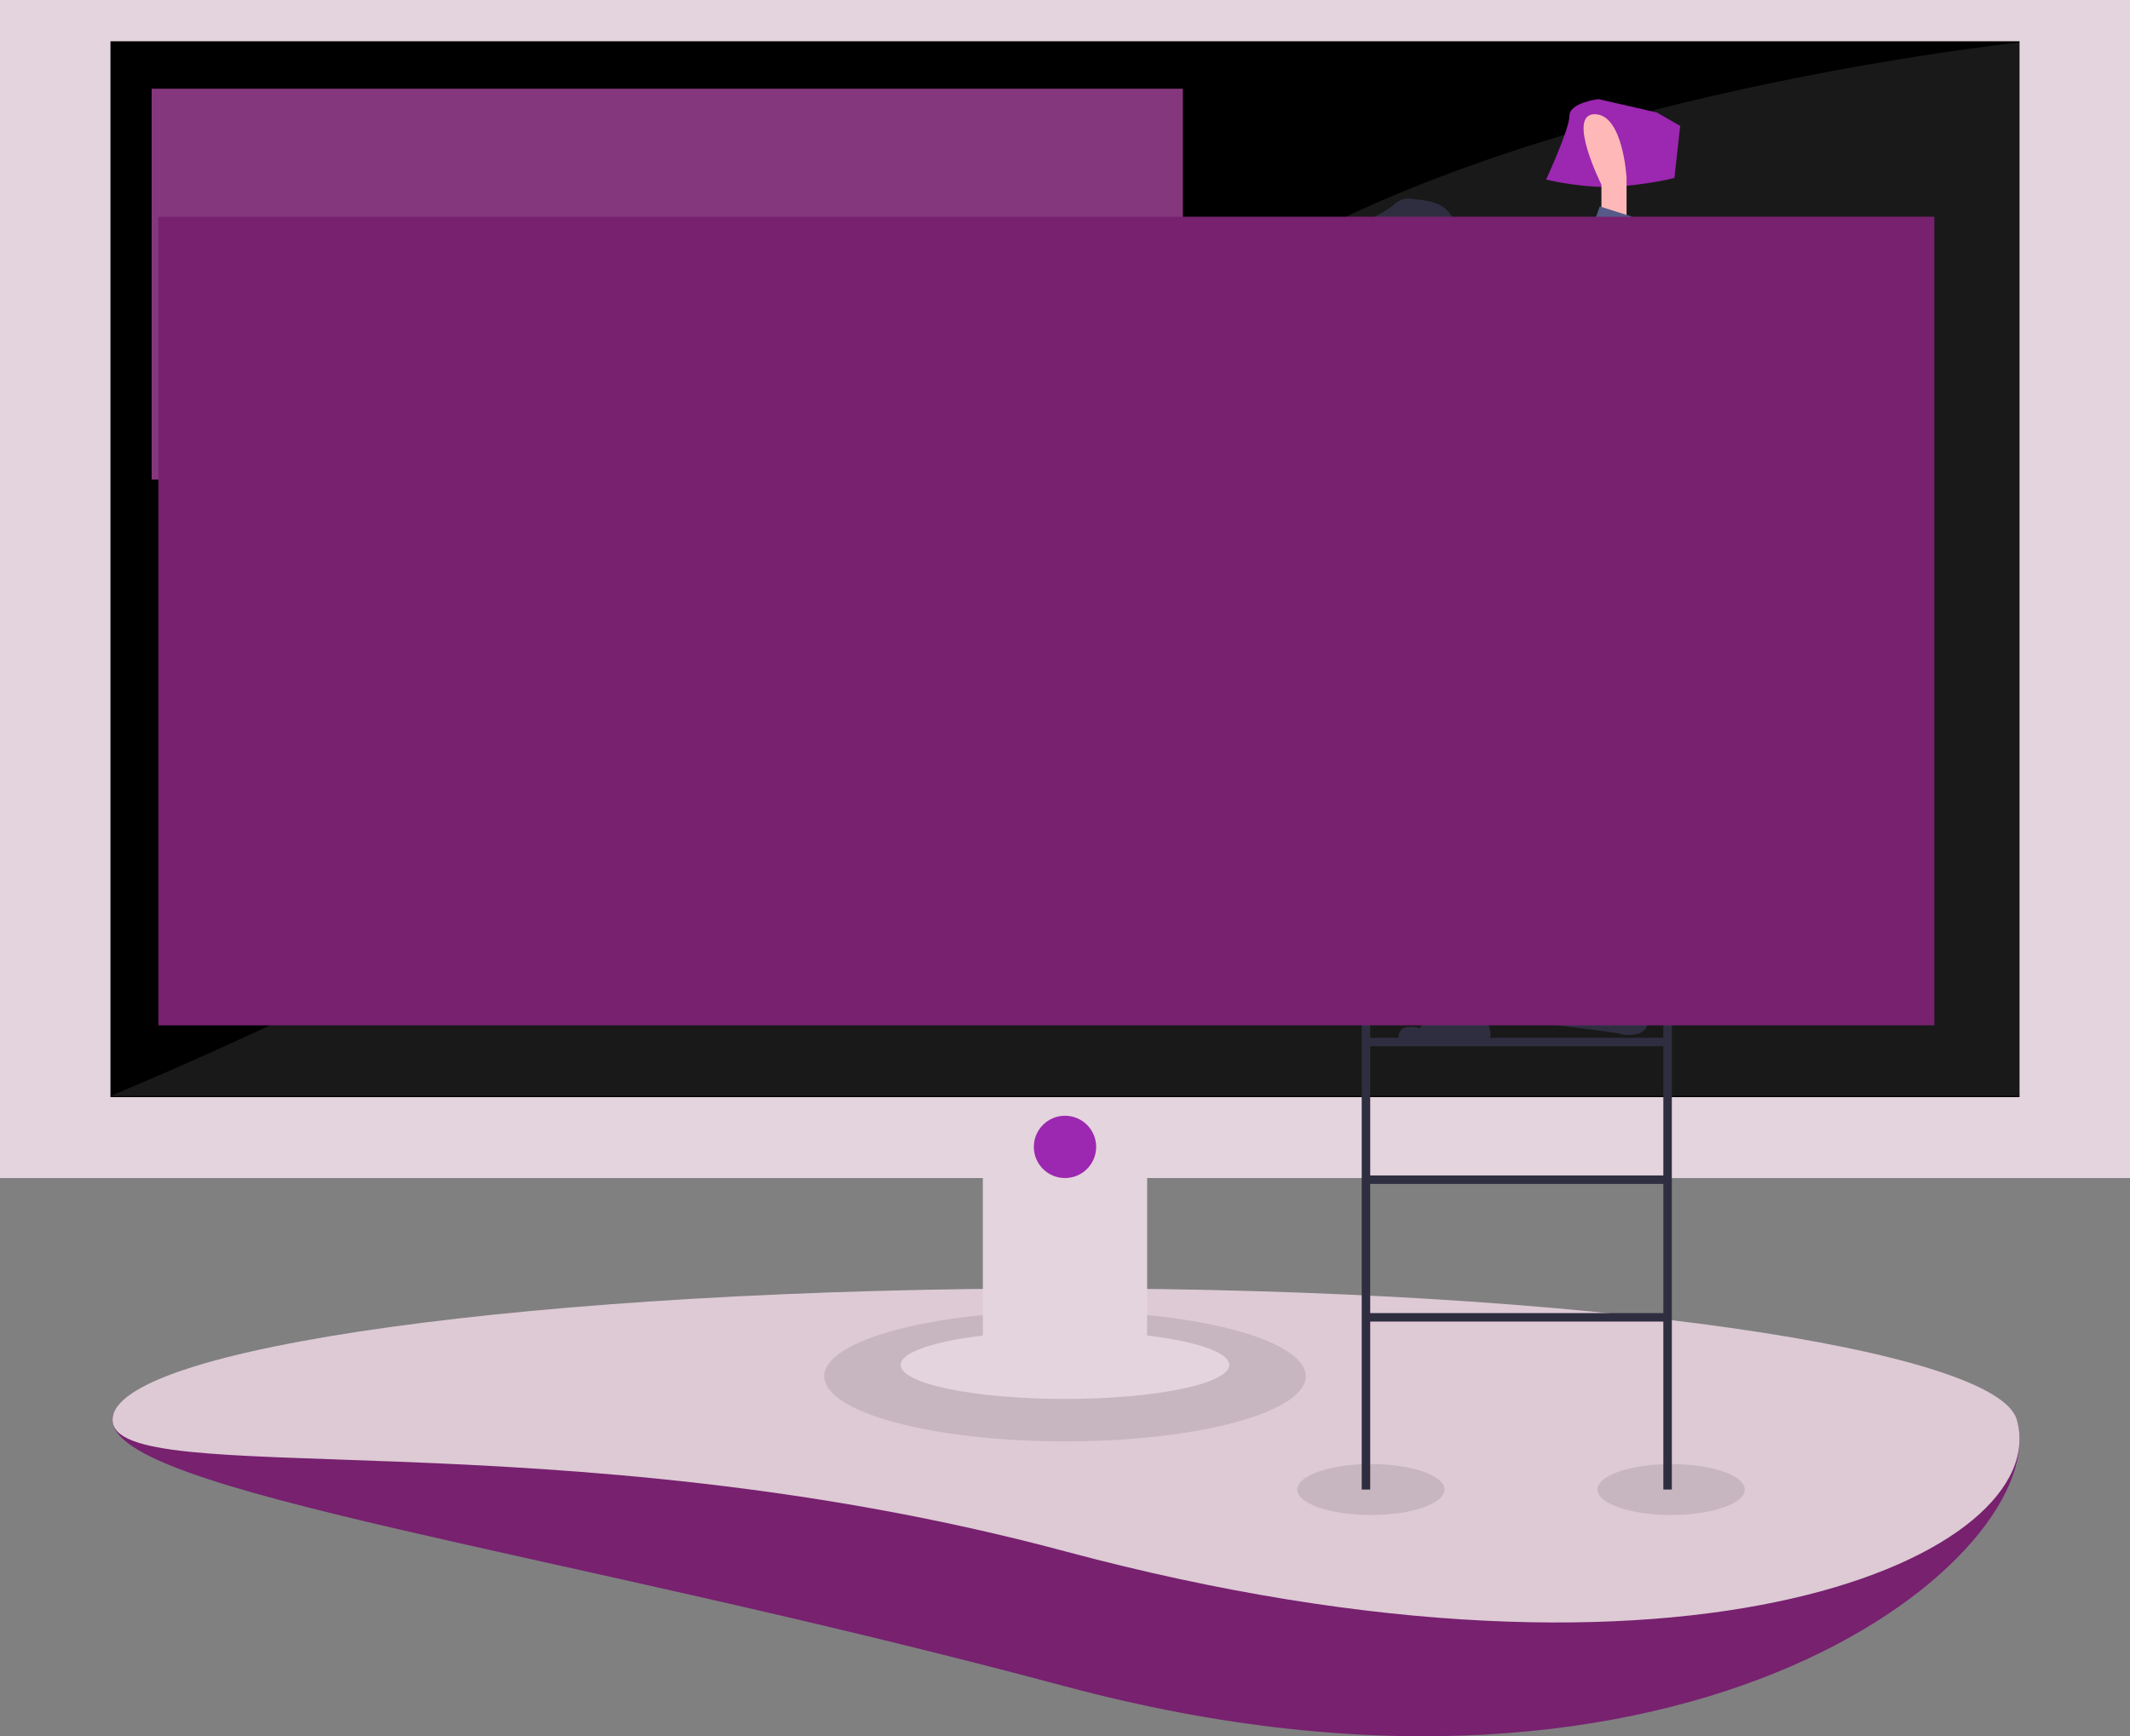 <?xml version="1.0" encoding="UTF-8" standalone="no"?>
<svg
   xmlns:dc="http://purl.org/dc/elements/1.1/"
   xmlns:cc="http://creativecommons.org/ns#"
   xmlns:rdf="http://www.w3.org/1999/02/22-rdf-syntax-ns#"
   xmlns:svg="http://www.w3.org/2000/svg"
   xmlns="http://www.w3.org/2000/svg"
   xmlns:sodipodi="http://sodipodi.sourceforge.net/DTD/sodipodi-0.dtd"
   xmlns:inkscape="http://www.inkscape.org/namespaces/inkscape"
   version="1.1"
   viewBox="0 0 752 613.121"
   height="613.121"
   width="752"
   data-name="Layer 1"
   id="fb137f74-5dac-4b98-b1c7-12f1e4e536de"
   sodipodi:docname="sulinpc.svg"
   inkscape:version="0.92.4 5da689c313, 2019-01-14">
  <rect x="0" y="0" width="752" height="613.121" fill="#808080" stroke="none"/>
  <sodipodi:namedview
     pagecolor="#ffffff"
     bordercolor="#666666"
     borderopacity="1"
     objecttolerance="10"
     gridtolerance="10"
     guidetolerance="10"
     inkscape:pageopacity="0"
     inkscape:pageshadow="2"
     inkscape:window-width="1366"
     inkscape:window-height="714"
     id="namedview39"
     showgrid="false"
     inkscape:zoom="0.8405"
     inkscape:cx="340.18798"
     inkscape:cy="306.56046"
     inkscape:window-x="0"
     inkscape:window-y="26"
     inkscape:window-maximized="1"
     inkscape:current-layer="fb137f74-5dac-4b98-b1c7-12f1e4e536de" />
  <defs
     id="defs55" />
  <title
     id="title2">preservation</title>
  <path
     style="fill:#77216f"
     id="path4"
     fill="#3f3d56"
     transform="translate(-224 -143.44)"
     d="M936.067,644.816c13.152,46.82-113.439,153.791-336.162,94.075-179.323-48.08-336.162-68.443-336.162-94.075s150.505,1.254,336.162,1.254S929.135,620.139,936.067,644.816Z" />
  <path
     style="fill:#ddcad4"
     id="path8"
     fill="#3f3d56"
     transform="translate(-224 -143.44)"
     d="M936.067,644.816c13.152,46.82-113.439,106.126-336.162,46.41-179.323-48.08-336.162-20.779-336.162-46.41s150.505-46.41,336.162-46.41S929.135,620.139,936.067,644.816Z" />
  <ellipse
     id="ellipse10"
     opacity="0.1"
     ry="9"
     rx="26"
     cy="526"
     cx="484" />
  <ellipse
     id="ellipse12"
     opacity="0.1"
     ry="9"
     rx="26"
     cy="526"
     cx="590" />
  <ellipse
     id="ellipse14"
     opacity="0.1"
     ry="23"
     rx="85"
     cy="486"
     cx="376" />
  <path
     style="fill:#e4d4dd"
     id="path16"
     fill="#3f3d56"
     transform="translate(-224 -143.44)"
     d="M976,559.44v-416H224v416H571v55.609c-17.331,2.075-29,5.95-29,10.391,0,6.627,25.967,12,58,12s58-5.373,58-12c0-4.441-11.669-8.315-29-10.391V559.44Z" />
  <g
     id="g1167">
    <rect
       x="39"
       y="14.574"
       width="674"
       height="372.851"
       id="rect18"
       style="fill:#000000" />
    <path
       d="m 937,158.44 c 0,0 -280,29 -331,141 -51,112 -343,231 -343,231 h 674 z"
       transform="translate(-224,-143.44)"
       id="path20"
       style="opacity:0.1;fill:#ffffff"
       inkscape:connector-curvature="0" />
    <path
       style="fill:#9c27b0"
       d="m 675.121,343.023 v 4.144 c 0,0 -2.96,1.184 -2.96,5.92 0,4.736 -2.368,22.497 -2.368,22.497 0,0 4.144,3.552 7.696,2.368 a 14.463,14.463 0 0 0 5.328,-2.96 l 0.592,-18.353 -2.368,-4.736 v -8.288 z"
       transform="translate(-224,-143.44)"
       id="path24"
       inkscape:connector-curvature="0" />
    <path
       style="fill:#9c27b0"
       d="m 788.378,178.44 c 0,0 -10.296,1.184 -10.296,5.92 0,4.736 -8.237,22.497 -8.237,22.497 0,0 14.415,3.552 26.77,2.368 12.355,-1.184 18.533,-2.96 18.533,-2.96 l 2.059,-18.353 -8.237,-4.736 z"
       transform="translate(-224,-143.44)"
       id="path26"
       inkscape:connector-curvature="0" />
    <path
       style="fill:#ffb8b8"
       d="m 789.382,219.881 v -11.248 c 0,0 -12.433,-24.865 -2.368,-24.865 10.064,0 11.248,22.497 11.248,22.497 v 15.985 z"
       transform="translate(-224,-143.44)"
       id="path28"
       inkscape:connector-curvature="0" />
    <path
       style="fill:#ffb8b8"
       d="m 682.817,337.695 c 0,0 -6.512,-3.552 -7.696,0 -1.184,3.552 -4.736,11.248 0,11.841 4.736,0.592 9.472,-3.552 9.472,-3.552 z"
       transform="translate(-224,-143.44)"
       id="path30"
       inkscape:connector-curvature="0" />
    <path
       style="fill:#2f2e41"
       d="m 714.869,361.676 c 0,0 -3.565,4.708 1.607,50.64 5.172,45.932 2.192,79.376 12.011,78.918 0,0 -2.563,9.96 5.781,10.327 8.344,0.367 12.155,0.946 12.805,-1.355 0.65,-2.301 1.666,-12.946 -0.599,-12.84 0,0 0.141,3.021 1.087,-9.134 0.946,-12.155 -1.734,-69.558 1.69,-77.287 l 13.389,27.382 c 0,0 0.599,12.84 3.147,18.777 2.548,5.937 7.947,40.504 7.947,40.504 l -0.508,5.322 c 0,0 18.268,2.175 18.882,-0.882 0.614,-3.056 0.403,-7.588 -0.423,-9.064 -0.826,-1.475 -0.826,-1.475 0.544,-4.567 a 9.156,9.156 0 0 0 0.403,-7.588 c -0.861,-2.231 -3.153,-51.325 -3.153,-51.325 0,0 -4.296,-59.598 -13.501,-62.196 -9.205,-2.598 -61.108,4.367 -61.108,4.367 z"
       transform="translate(-224,-143.44)"
       id="path32"
       inkscape:connector-curvature="0" />
    <path
       style="fill:#2f2e41"
       d="m 730.964,495.659 -5.549,10.856 c 0,0 -9.6,-2.958 -7.306,5.64 A 151.098,151.098 0 0 0 745.66,510.491 c 0,0 3.847,1.334 4.497,-0.967 0.649,-2.301 -2.364,-10.108 -4.63,-10.003 -2.266,0.106 -14.562,-3.862 -14.562,-3.862 z"
       transform="translate(-224,-143.44)"
       id="path34"
       inkscape:connector-curvature="0" />
    <path
       style="fill:#2f2e41"
       d="m 774.63,490.593 c 0,0 -5.408,13.877 -3.106,14.527 2.301,0.65 22.835,2.719 24.381,3.403 1.546,0.685 9.134,1.087 9.678,-3.48 0.544,-4.567 -4.059,-5.866 -4.059,-5.866 0,0 -8.379,-1.123 -10.997,-8.57 -2.619,-7.447 -15.896,-0.015 -15.896,-0.015 z"
       transform="translate(-224,-143.44)"
       id="path36"
       inkscape:connector-curvature="0" />
    <circle
       style="fill:#ffb8b8"
       cx="499.357"
       cy="89.825"
       r="15.814"
       id="circle38" />
    <path
       style="fill:#ffb8b8"
       d="m 715.033,240.756 c 0,0 4.162,21.641 2.497,25.803 -1.665,4.162 23.306,-1.665 23.306,-1.665 0,0 -4.994,-21.641 -4.162,-26.635 0.832,-4.994 -21.641,2.497 -21.641,2.497 z"
       transform="translate(-224,-143.44)"
       id="path40"
       inkscape:connector-curvature="0" />
    <path
       style="fill:#2f2e41"
       d="m 722.876,213.731 a 8.939,8.939 0 0 0 -3.956,0.175 10.315,10.315 0 0 0 -2.811,1.844 32.906,32.906 0 0 1 -4.807,3.185 11.216,11.216 0 0 0 -3.74,2.622 7.958,7.958 0 0 0 -1.056,1.998 23.944,23.944 0 0 0 -1.259,13.032 5.99,5.99 0 0 0 0.554,1.789 c 0.865,1.594 2.776,2.222 4.385,3.057 3.056,1.586 5.372,4.257 7.879,6.618 a 15.402,15.402 0 0 0 3.113,2.399 c 3.576,1.95 7.946,1.314 11.96,0.624 a 2.155,2.155 0 0 0 2.151,-2.176 l 3.168,-14.25 a 23.249,23.249 0 0 0 0.812,-6.481 c -0.221,-3.459 -2.094,-8.251 -4.633,-10.708 -2.958,-2.863 -7.895,-3.319 -11.761,-3.728 z"
       transform="translate(-224,-143.44)"
       id="path42"
       inkscape:connector-curvature="0" />
    <g
       id="g849">
      <path
         inkscape:connector-curvature="0"
         d="M 811.246,336.44 V 364.088 H 707.754 V 338.13 h -3 v 331.31 h 3 v -59.312 h 103.492 v 59.312 h 3 v -333 z m 0,30.648 v 45.607 H 707.754 V 367.088 Z M 707.754,509.911 v -45.607 h 103.492 v 45.607 z m 103.492,3 v 45.607 H 707.754 V 512.911 Z M 707.754,461.304 v -45.608 h 103.492 v 45.608 z m 0,145.823 v -45.608 h 103.492 v 45.608 z"
         transform="translate(-224,-143.44)"
         id="path22"
         style="fill:#2f2e41" />
      <path
         inkscape:connector-curvature="0"
         id="path44"
         transform="translate(-224,-143.44)"
         d="m 711.235,267.836 c 0,0 1.184,-8.288 8.288,-8.88 a 58.57,58.57 0 0 0 11.841,-2.368 c 0.592,0 8.288,0.592 11.841,4.144 0,0 2.368,3.552 3.552,1.184 1.184,-2.368 1.184,-3.552 3.552,-2.368 2.368,1.184 2.368,-3.552 6.512,-2.96 4.144,0.592 14.801,27.233 14.801,27.233 l -3.552,4.144 c 0,0 -4.736,31.969 3.552,45.586 8.288,13.617 11.841,28.417 3.552,31.377 -8.288,2.96 -66.307,29.601 -63.939,13.025 2.368,-16.577 0.592,-42.626 -1.776,-43.218 -2.368,-0.592 -15.393,-47.362 -15.393,-47.362 a 18.389,18.389 0 0 1 10.656,-13.617 c 9.472,-4.144 6.512,-5.92 6.512,-5.92 z"
         style="fill:#575a88" />
    </g>
    <path
       style="fill:#575a88"
       d="m 753.86,258.955 2.96,-2.368 c 0,0 5.328,0 5.92,-1.184 0.592,-1.184 3.552,-1.184 5.92,-2.368 2.368,-1.184 -0.592,-2.96 2.368,-4.144 2.96,-1.184 2.96,0 2.96,-2.96 0,-2.96 7.696,-5.92 8.288,-9.472 0.592,-3.552 6.512,-20.129 6.512,-20.129 l 11.248,3.552 -2.96,21.313 c 0,0 0,10.656 -5.328,17.761 -5.328,7.104 -17.169,24.865 -23.089,25.457 -5.92,0.592 -14.801,-25.457 -14.801,-25.457 z"
       transform="translate(-224,-143.44)"
       id="path46"
       inkscape:connector-curvature="0" />
    <path
       style="fill:#575a88"
       d="m 697.618,284.412 -3.552,2.96 c 0,0 -1.184,13.025 -1.184,13.617 0,0.592 1.184,7.696 0,8.288 -1.184,0.592 -3.552,12.433 -2.96,13.025 v 0 1.776 l -8.288,13.025 v 12.433 l 19.537,-12.433 c 0,0 11.248,-1.184 9.472,-11.248 C 708.866,315.79 697.618,284.412 697.618,284.412 Z"
       transform="translate(-224,-143.44)"
       id="path48"
       inkscape:connector-curvature="0" />
    <circle
       style="fill:#9c27b0"
       cx="376"
       cy="405"
       r="11"
       id="circle50" />
    <flowRoot
       xml:space="preserve"
       id="flowRoot864"
       style="font-style:normal;font-weight:normal;font-size:26.667px;line-height:1.25;font-family:sans-serif;letter-spacing:0px;word-spacing:0px;fill:#85377d;fill-opacity:1;stroke:none;image-rendering:optimizeSpeed"><flowRegion
         id="flowRegion866"
         style="fill:#85377d"><rect
           id="rect868"
           width="364.069"
           height="138.013"
           x="53.54"
           y="31.324"
           style="fill:#85377d" /></flowRegion><flowPara
         id="flowPara870"
         style="font-size:29.333px;fill:#85377d"><flowSpan
   style="font-style:normal;font-variant:normal;font-weight:normal;font-stretch:normal;font-size:29.333px;font-family:Kollektif;-inkscape-font-specification:Kollektif;fill:#85377d"
   id="flowSpan872">[User@sulinOS ~]</flowSpan> $</flowPara></flowRoot>  </g>
  <flowRoot
     style="font-style:normal;font-weight:normal;font-size:26.667px;line-height:1.25;font-family:sans-serif;letter-spacing:0px;word-spacing:0px;fill:#77216f;fill-opacity:1;stroke:none"
     id="flowRoot882"
     xml:space="preserve"><flowRegion
       style="fill:#77216f"
       id="flowRegion884"><rect
         style="fill:#77216f"
         y="76.536"
         x="55.919"
         height="285.544"
         width="627.008"
         id="rect886" /></flowRegion><flowPara
       id="flowPara888" /></flowRoot></svg>
